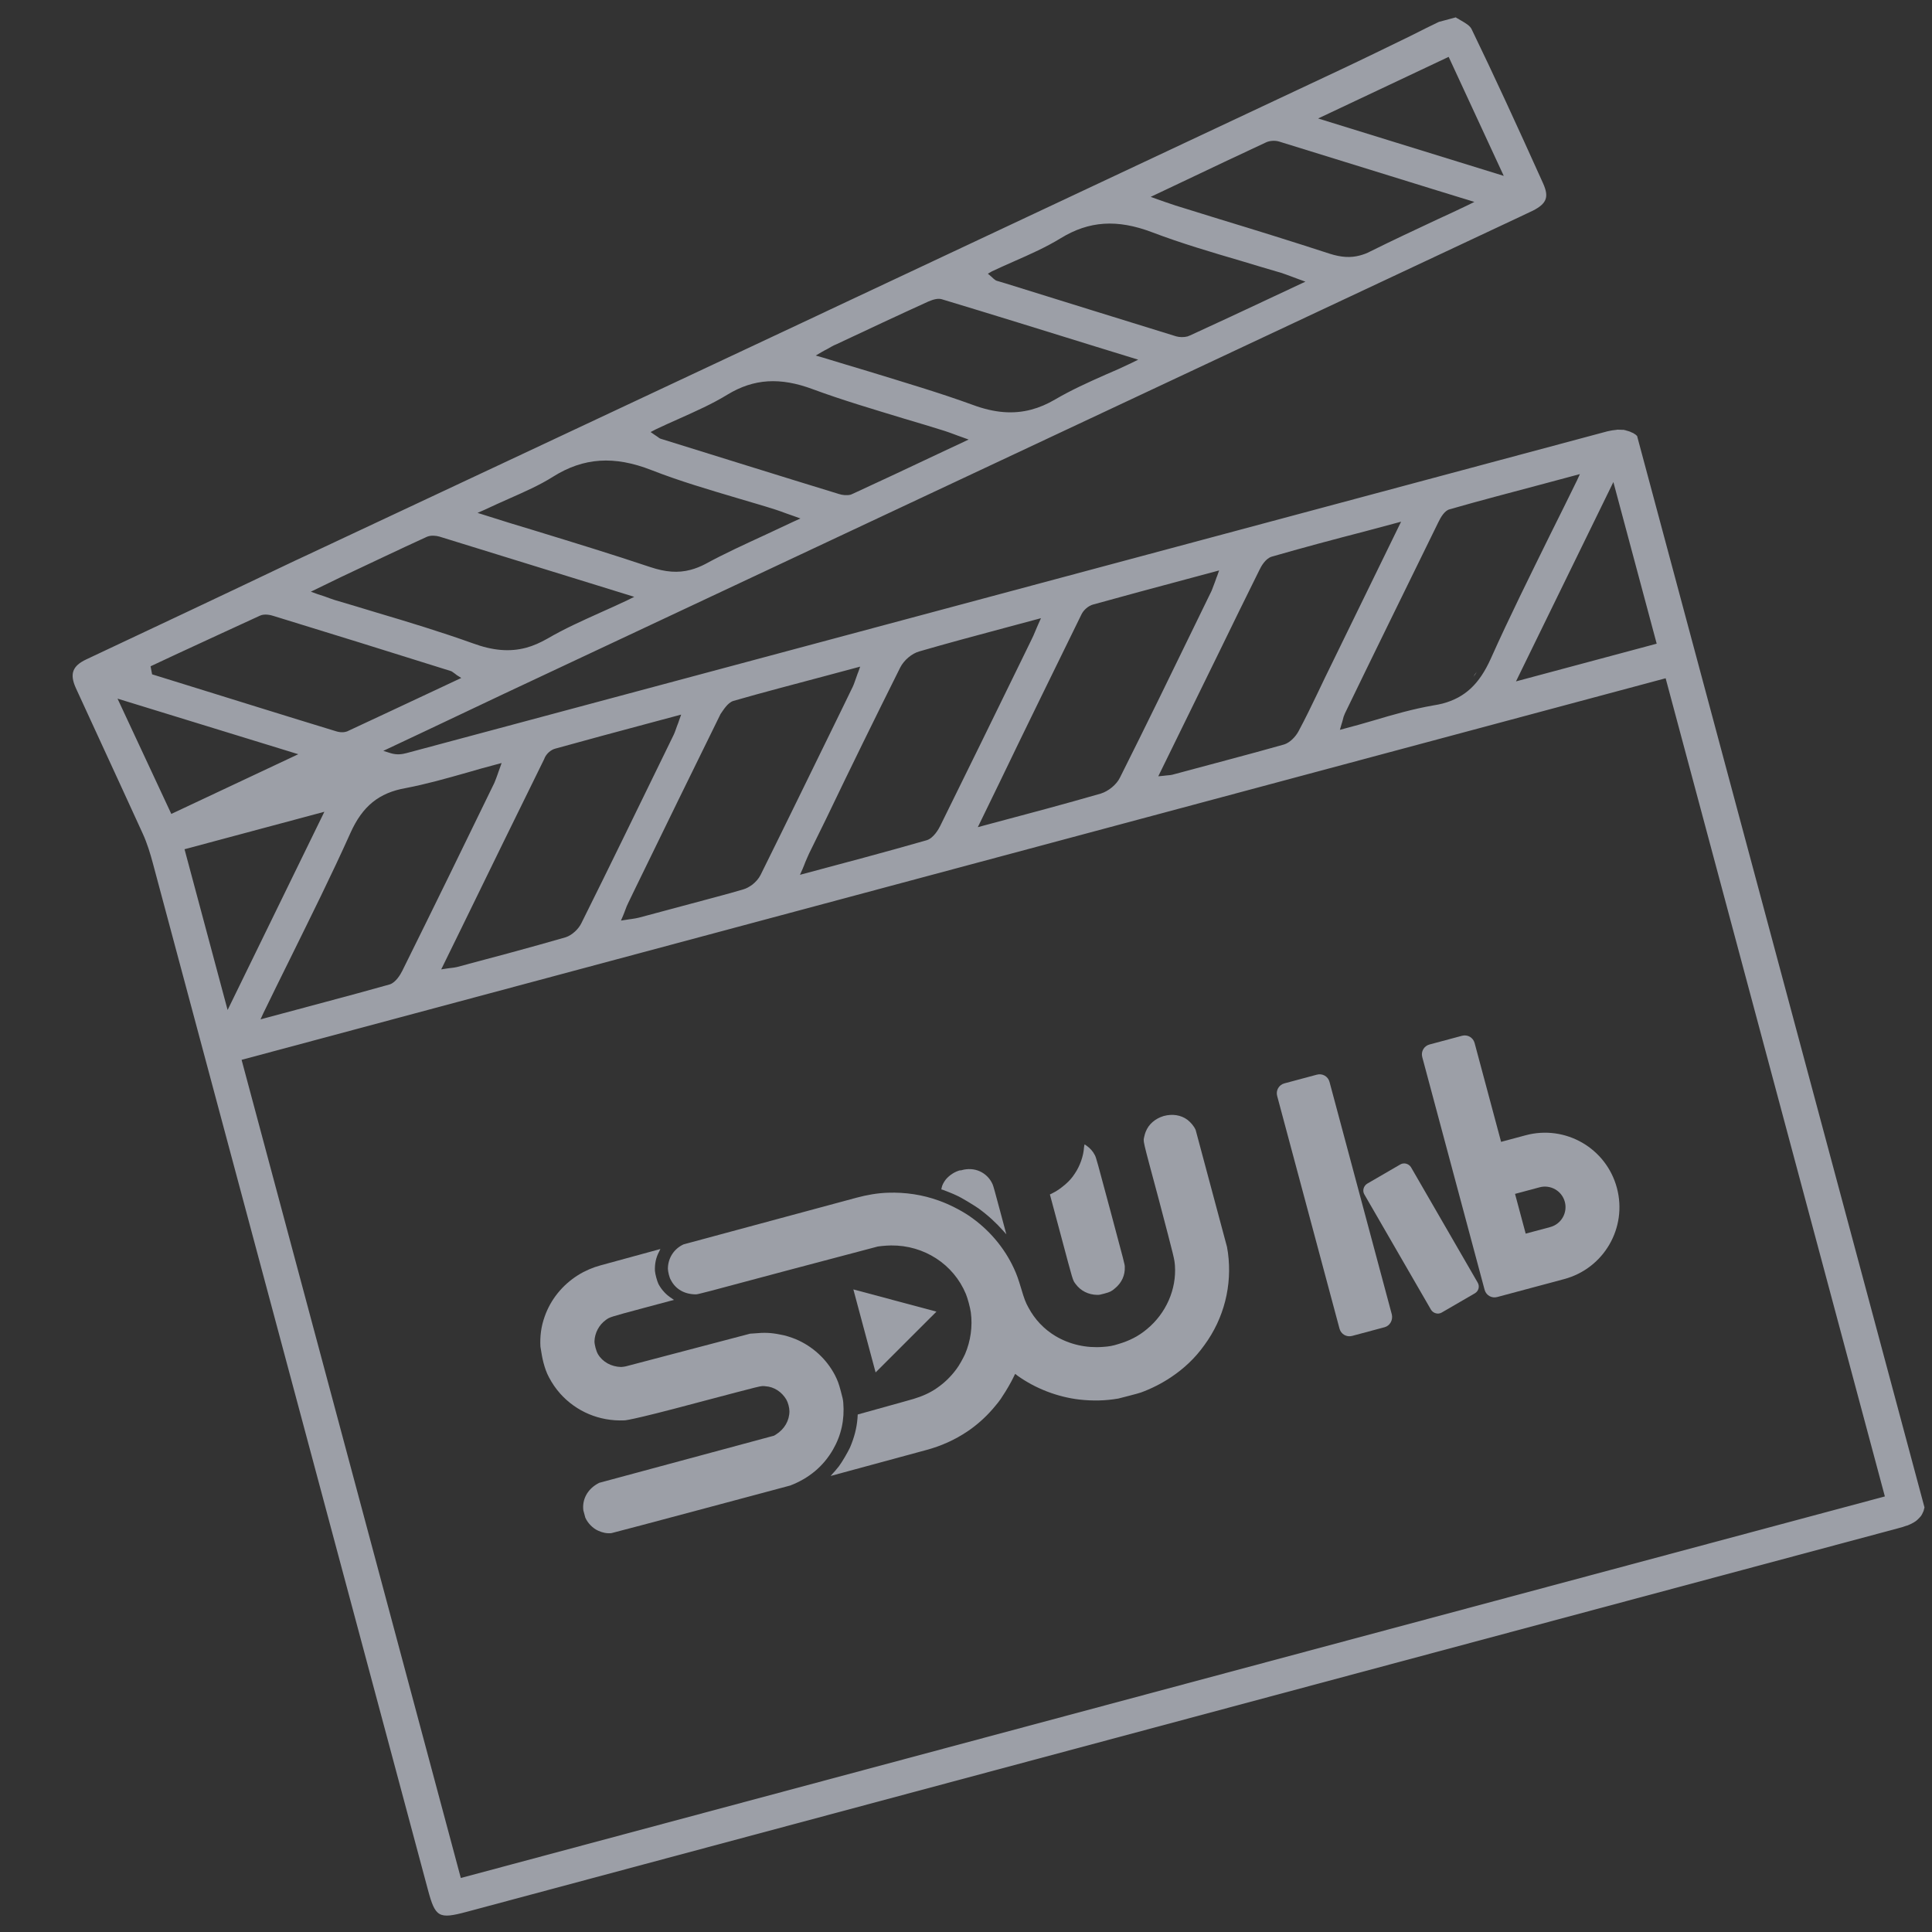 <svg width="270" height="270" viewBox="0 0 270 270" xmlns="http://www.w3.org/2000/svg">
<rect x="0" y="0" width="270" height="270" fill="#333333" stroke="none"/>
<g clip-path="url(#clip0)" fill="#9C9FA7">
<path d="M228.783 60.918C228.731 60.888 228.679 60.858 228.668 60.818C228.606 60.747 228.502 60.687 228.398 60.627C228.347 60.597 228.284 60.527 228.191 60.508L228.139 60.478C228.087 60.448 227.995 60.429 227.943 60.399C227.891 60.369 227.787 60.309 227.695 60.291C227.457 60.223 227.22 60.155 226.983 60.087C226.89 60.068 226.798 60.049 226.716 60.071C226.541 60.074 226.356 60.036 226.141 60.05C226.048 60.031 225.966 60.053 225.884 60.075C225.71 60.078 225.505 60.133 225.29 60.147C225.086 60.202 224.87 60.215 224.625 60.281C198.174 67.368 171.315 74.566 145.314 81.532L120.131 88.28C99.036 93.933 77.9 99.596 56.805 105.248C56.192 105.413 55.475 105.517 54.619 105.265L53.566 104.934L59.596 102.092C63.212 100.379 66.828 98.666 70.444 96.953C86.712 89.31 103.02 81.656 119.288 74.014L212.504 30.254C213.044 29.978 213.635 29.732 214.215 29.445C216.18 28.437 216.503 27.518 215.64 25.604C211.856 17.205 208.714 10.384 205.673 4.106C205.449 3.597 204.827 3.238 204.154 2.85C204.05 2.79 203.998 2.76 203.894 2.7C203.832 2.63 203.739 2.611 203.635 2.551L203.583 2.521C203.532 2.491 203.469 2.42 203.376 2.401L203.324 2.371L201.485 2.864C200.008 3.567 198.501 4.321 197.035 5.064C193.817 6.627 190.487 8.263 187.217 9.796C163.361 21.004 139.158 32.393 115.689 43.41L115.067 43.708C101.021 50.318 86.963 56.887 72.916 63.497C62.995 68.169 53.021 72.812 43.1 77.484L41.114 78.41C31.713 82.9 21.791 87.572 12.063 92.149C10.118 93.064 9.715 94.179 10.59 96.134C11.762 98.71 12.986 101.315 14.158 103.891C16.054 108.024 18.024 112.268 19.942 116.483C20.57 117.847 21.016 119.348 21.356 120.614C31.853 159.789 42.35 198.965 52.847 238.14L59.797 264.08C60.837 267.961 61.304 268.23 65.228 267.179L89.962 260.551C135.095 248.458 181.414 236.047 227.529 223.69C232.803 222.277 238.077 220.864 243.35 219.451C250.668 217.49 257.986 215.529 265.304 213.569C265.672 213.47 266.04 213.371 266.397 213.232C266.479 213.21 266.56 213.188 266.601 213.177C267.193 212.931 267.732 212.655 268.105 212.249C268.176 212.186 268.206 212.134 268.277 212.072C268.307 212.02 268.348 212.009 268.377 211.957C268.407 211.905 268.448 211.894 268.478 211.842C268.538 211.739 268.568 211.687 268.628 211.583C268.688 211.48 268.707 211.387 268.767 211.284C268.826 211.18 268.845 211.087 268.864 210.995C268.883 210.902 268.932 210.758 268.951 210.665L228.783 60.918C228.835 60.948 228.794 60.959 228.783 60.918ZM202.57 71.182C206.923 69.928 211.267 68.808 215.887 67.57C217.195 67.219 218.544 66.858 219.893 66.496L220.793 66.255L220.406 67.103C219.155 69.628 217.944 72.141 216.712 74.573C213.762 80.574 210.941 86.233 208.338 92.054C206.744 95.589 204.753 97.48 201.605 98.323C201.196 98.433 200.777 98.502 200.316 98.581C197.511 99.07 194.783 99.845 191.902 100.704C190.646 101.085 189.297 101.446 187.989 101.797L187.253 101.994L187.456 101.283C187.524 101.046 187.603 100.849 187.641 100.664C187.717 100.293 187.815 100.005 187.954 99.705C191.844 91.657 196.442 82.325 200.999 73.004C201.336 72.301 201.875 71.368 202.57 71.182ZM177.703 77.801C181.933 76.58 186.226 75.43 190.733 74.266C192.083 73.905 193.473 73.532 194.903 73.149L195.803 72.908L185.111 94.818C184.774 95.522 184.466 96.173 184.129 96.877C183.285 98.635 182.412 100.445 181.476 102.185C181.068 102.951 180.281 103.775 179.474 104.035C176.91 104.766 174.334 105.456 171.718 106.157C170.123 106.584 168.57 107 167.016 107.416C165.953 107.701 164.89 107.986 163.827 108.271C163.623 108.326 163.449 108.329 163.192 108.353C163.018 108.356 162.854 108.4 162.639 108.414L161.87 108.489L170.34 91.202C172.176 87.426 174.072 83.547 175.979 79.708C176.257 79.108 176.856 78.072 177.703 77.801ZM151.125 85.886C151.433 85.234 152.111 84.659 152.765 84.483C157.006 83.303 161.258 82.164 165.755 80.959L170.374 79.721L170.1 80.495C169.961 80.795 169.904 81.073 169.795 81.321C169.619 81.806 169.491 82.147 169.333 82.54L167.298 86.719C163.794 93.919 160.181 101.367 156.524 108.652C156.048 109.655 154.893 110.577 153.841 110.903C151.277 111.634 148.712 112.365 146.096 113.066C144.747 113.427 143.397 113.789 142.008 114.161C140.577 114.545 139.105 114.939 137.551 115.355L136.652 115.596L139.59 109.555C143.529 101.363 147.333 93.645 151.125 85.886ZM125.809 93.282C126.326 92.268 127.429 91.316 128.492 91.031C132.354 89.909 136.238 88.868 140.326 87.773C141.757 87.389 143.188 87.006 144.66 86.612L145.477 86.392L145.121 87.188C144.952 87.54 144.854 87.829 144.716 88.129C144.509 88.666 144.31 89.069 144.112 89.473L142.811 92.142C139.079 99.797 135.226 107.659 131.393 115.429C131.194 115.833 130.487 117.117 129.517 117.421C126.625 118.239 123.692 119.069 120.708 119.868C119.4 120.219 118.133 120.559 116.783 120.92C115.434 121.282 114.044 121.654 112.613 122.037L111.796 122.256L112.152 121.46C112.31 121.068 112.449 120.768 112.546 120.479C112.764 119.983 112.922 119.59 113.09 119.239L115.444 114.449C118.787 107.467 122.302 100.308 125.809 93.282ZM102.481 97.957C106.71 96.736 110.973 95.638 115.429 94.444C116.737 94.093 118.086 93.732 119.436 93.37L120.212 93.162L119.938 93.936C119.799 94.236 119.742 94.514 119.633 94.762C119.457 95.247 119.34 95.629 119.171 95.981L117.533 99.353C113.85 106.864 110.068 114.663 106.284 122.289C106.025 122.796 105.622 123.254 105.115 123.652C104.709 123.936 104.293 124.179 103.884 124.289C102.709 124.647 101.483 124.976 100.297 125.294C99.112 125.611 97.885 125.94 96.7 126.258C95.269 126.641 93.797 127.036 92.407 127.408C91.385 127.682 90.363 127.956 89.3 128.24C88.973 128.328 88.676 128.364 88.256 128.433C88.041 128.447 87.836 128.501 87.539 128.537L86.781 128.653L87.078 127.96C87.176 127.671 87.295 127.464 87.363 127.227C87.51 126.794 87.649 126.494 87.817 126.142L88.889 123.928C92.731 116.025 96.752 107.811 100.694 99.793C101.075 99.253 101.674 98.217 102.481 97.957ZM77.584 104.628C81.824 103.448 86.076 102.309 90.573 101.104L95.193 99.866L94.918 100.64C94.82 100.929 94.722 101.218 94.614 101.466C94.437 101.951 94.32 102.333 94.151 102.685L92.851 105.354C89.058 113.112 85.168 121.16 81.234 129.044C80.867 129.8 79.968 130.697 79.039 130.99C76.515 131.71 73.95 132.441 71.416 133.12C69.944 133.514 68.431 133.92 67 134.303C65.937 134.588 64.915 134.862 63.852 135.147C63.607 135.212 63.392 135.226 63.054 135.273C62.879 135.276 62.675 135.331 62.419 135.356L61.661 135.471L64.55 129.574C68.481 121.516 72.214 113.86 76.047 106.091C76.292 105.368 76.97 104.793 77.584 104.628ZM56.712 110.133C59.547 109.593 62.356 108.796 65.289 107.966C66.586 107.575 67.935 107.213 69.325 106.841L70.102 106.633L69.828 107.407C69.73 107.696 69.621 107.944 69.553 108.181C69.406 108.614 69.249 109.007 69.091 109.4C64.912 118.006 60.584 126.872 56.203 135.708C55.975 136.163 55.316 137.303 54.469 137.573C51.454 138.425 48.429 139.236 45.322 140.068C44.055 140.408 42.746 140.758 41.438 141.109C40.089 141.47 38.699 141.843 37.309 142.215L36.41 142.456L36.796 141.608C38.037 139.043 39.288 136.518 40.51 134.046C43.489 127.993 46.34 122.282 48.973 116.41C50.646 112.678 52.945 110.792 56.712 110.133ZM202.452 7.947L210.151 24.579L184.209 16.557L202.452 7.947ZM165.282 25.393C169.285 23.489 173.094 21.68 176.873 19.923C177.413 19.647 178.233 19.602 178.812 19.798C185.88 21.976 192.856 24.135 200.265 26.44L206.044 28.219L205.076 28.697C203.681 29.378 202.275 30.017 200.91 30.646C197.64 32.178 194.564 33.616 191.509 35.135C191.011 35.4 190.531 35.572 190.04 35.703C188.732 36.054 187.437 35.963 185.858 35.467C180.769 33.809 175.558 32.185 170.502 30.65C168.449 30.018 166.343 29.356 164.29 28.724C163.856 28.578 163.423 28.431 162.845 28.236C162.556 28.138 162.215 28.01 161.781 27.864L160.81 27.511L165.282 25.393ZM138.624 37.922C139.673 37.422 140.733 36.962 141.711 36.525C144.025 35.511 146.216 34.53 148.248 33.285C152.201 30.869 156.119 30.607 160.995 32.453C165.045 33.995 169.326 35.255 173.463 36.468C175.279 37.032 177.177 37.574 179.034 38.127C179.468 38.274 179.902 38.42 180.439 38.627C180.728 38.724 181.069 38.852 181.462 39.009L182.433 39.362L178.073 41.406C174.029 43.321 170.168 45.1 166.307 46.879C166.184 46.912 166.072 46.986 165.95 47.019C165.459 47.15 164.843 47.14 164.368 47.004C156.392 44.544 148.312 42.025 140.52 39.603L139.282 39.234C139.138 39.185 139.023 39.084 138.857 38.954C138.794 38.883 138.679 38.782 138.565 38.682L138.055 38.249L138.624 37.922ZM114.83 49.201C115.135 49.032 115.4 48.873 115.634 48.767C116.092 48.513 116.427 48.291 116.825 48.141C121.378 46.002 125.504 44.064 129.722 42.146C130.507 41.804 131.131 41.681 131.605 41.816C138.755 43.972 145.783 46.161 153.285 48.486L159.064 50.265L158.096 50.743C156.854 51.339 155.682 51.871 154.499 52.363C151.992 53.473 149.649 54.539 147.453 55.828C146.355 56.472 145.254 56.942 144.15 57.238C141.616 57.917 138.974 57.706 135.957 56.587C131.248 54.872 126.492 53.476 121.477 51.93C119.331 51.279 117.144 50.639 114.946 49.958L113.997 49.687L114.83 49.201ZM91.614 60.019C92.704 59.508 93.794 58.997 94.854 58.538C97.279 57.45 99.552 56.447 101.696 55.128C105.355 52.922 109.016 52.685 113.592 54.393C117.776 55.942 122.15 57.222 126.35 58.505C128.207 59.058 130.156 59.63 132.024 60.224C132.458 60.371 132.892 60.517 133.429 60.724C133.718 60.821 134.018 60.96 134.4 61.077L135.371 61.429L131.011 63.473C126.926 65.4 123.076 67.219 119.174 69.009C119.092 69.031 118.98 69.105 118.899 69.127C118.367 69.269 117.688 69.188 117.255 69.042C108.711 66.427 100.053 63.712 92.406 61.339C92.221 61.301 92.054 61.171 91.888 61.04C91.784 60.98 91.669 60.88 91.514 60.79L90.922 60.38L91.614 60.019ZM67.757 71.228C68.888 70.706 69.978 70.195 71.038 69.735C73.27 68.743 75.39 67.825 77.3 66.613C81.577 63.934 85.844 63.667 91.031 65.692C94.947 67.226 99.084 68.438 103.035 69.612C104.8 70.146 106.646 70.659 108.421 71.234C108.855 71.38 109.289 71.527 109.826 71.733C110.115 71.831 110.456 71.958 110.889 72.105L111.86 72.458L110.923 72.884C109.558 73.512 108.274 74.119 106.991 74.726C104.067 76.078 101.255 77.357 98.579 78.818C97.887 79.179 97.214 79.447 96.519 79.633C94.761 80.104 93.013 79.959 90.897 79.257C85.601 77.48 80.256 75.847 74.622 74.117C72.383 73.447 70.093 72.747 67.791 72.007L66.738 71.676L67.757 71.228ZM47.669 80.638C51.795 78.701 55.716 76.818 59.659 75.017C60.209 74.782 60.929 74.852 61.404 74.988C68.472 77.166 75.5 79.354 82.95 81.649L88.636 83.409L87.669 83.887C86.426 84.483 85.173 85.038 83.96 85.582C81.341 86.765 78.875 87.863 76.527 89.237C75.499 89.819 74.521 90.256 73.54 90.519C71.251 91.132 68.876 90.937 66.056 89.897C61.646 88.32 57.065 86.921 52.639 85.611C50.73 85.028 48.728 84.426 46.779 83.854C46.345 83.708 45.911 83.561 45.374 83.355C45.085 83.257 44.796 83.159 44.414 83.043L43.443 82.69L47.669 80.638ZM21.042 93.115L24.546 91.475C28.407 89.696 32.38 87.844 36.323 86.043C36.944 85.745 37.831 85.945 38.264 86.092C46.189 88.522 54.125 90.993 62.928 93.757C63.113 93.794 63.228 93.895 63.446 94.055C63.55 94.115 63.664 94.216 63.831 94.347L64.463 94.746L60.766 96.481C56.558 98.44 52.556 100.345 48.501 102.219C48.419 102.241 48.378 102.252 48.297 102.274C47.806 102.406 47.25 102.292 46.961 102.194C39.851 100.027 32.772 97.809 25.651 95.601L21.256 94.239L21.042 93.115ZM23.941 113.748L16.425 97.635L41.686 105.403L23.941 113.748ZM25.789 118.682L45.331 113.446L31.809 141.149L25.789 118.682ZM263.413 209.128L64.4 262.453L33.763 148.113L232.776 94.788L263.413 209.128ZM231.525 89.956L211.861 95.225L225.472 67.366L231.525 89.956Z" fill="#9C9FA7"/>
<path d="M205.896 94.548C206.056 94.329 206.217 94.111 206.366 93.852C206.217 94.111 206.056 94.329 205.896 94.548ZM227.035 60.118C227.261 60.145 227.54 60.202 227.747 60.321C227.54 60.202 227.302 60.134 227.035 60.118ZM205.896 94.548C206.056 94.329 206.217 94.111 206.366 93.852C206.217 94.111 206.056 94.329 205.896 94.548ZM205.896 94.548C206.056 94.329 206.217 94.111 206.366 93.852C206.217 94.111 206.056 94.329 205.896 94.548ZM227.035 60.118C227.261 60.145 227.54 60.202 227.747 60.321C227.54 60.202 227.302 60.134 227.035 60.118ZM205.896 94.548C206.056 94.329 206.217 94.111 206.366 93.852C206.217 94.111 206.056 94.329 205.896 94.548ZM227.035 60.118C227.261 60.145 227.54 60.202 227.747 60.321C227.54 60.202 227.302 60.134 227.035 60.118ZM205.896 94.548C206.056 94.329 206.217 94.111 206.366 93.852C206.217 94.111 206.056 94.329 205.896 94.548ZM227.035 60.118C227.261 60.145 227.54 60.202 227.747 60.321C227.54 60.202 227.302 60.134 227.035 60.118ZM227.035 60.118C227.261 60.145 227.54 60.202 227.747 60.321C227.54 60.202 227.302 60.134 227.035 60.118ZM205.896 94.548C206.056 94.329 206.217 94.111 206.366 93.852C206.217 94.111 206.056 94.329 205.896 94.548ZM227.035 60.118C227.261 60.145 227.54 60.202 227.747 60.321C227.54 60.202 227.302 60.134 227.035 60.118ZM205.896 94.548C206.056 94.329 206.217 94.111 206.366 93.852C206.217 94.111 206.056 94.329 205.896 94.548ZM227.035 60.118C227.261 60.145 227.54 60.202 227.747 60.321C227.54 60.202 227.302 60.134 227.035 60.118ZM205.896 94.548C206.056 94.329 206.217 94.111 206.366 93.852C206.217 94.111 206.056 94.329 205.896 94.548ZM205.896 94.548C206.056 94.329 206.217 94.111 206.366 93.852C206.217 94.111 206.056 94.329 205.896 94.548ZM227.035 60.118C227.261 60.145 227.54 60.202 227.747 60.321C227.54 60.202 227.302 60.134 227.035 60.118ZM205.896 94.548C206.056 94.329 206.217 94.111 206.366 93.852C206.217 94.111 206.056 94.329 205.896 94.548Z" fill="#9C9FA7"/>
<path d="M86.833 128.683L87.13 127.991L86.833 128.683ZM103.925 124.279C102.75 124.637 101.524 124.966 100.338 125.284C101.524 124.966 102.709 124.648 103.925 124.279C104.334 124.169 104.751 123.926 105.157 123.642C104.751 123.926 104.334 124.169 103.925 124.279Z" fill="#9C9FA7"/>
<path d="M206.377 93.893C206.228 94.152 206.067 94.37 205.906 94.588C206.056 94.329 206.217 94.111 206.377 93.893Z" fill="white"/>
<path fill-rule="evenodd" clip-rule="evenodd" d="M75.953 190.443C76.139 191.138 76.365 191.821 76.715 192.472C77.16 193.316 77.665 194.056 78.293 194.764C80.542 197.27 83.758 198.641 87.225 198.5C87.225 198.5 87.741 198.625 97.389 196.039C107.007 193.506 106.26 193.662 106.98 193.732C108.182 193.804 109.252 194.525 109.885 195.581C110.128 195.997 110.325 196.733 110.323 197.215C110.324 198.528 109.636 199.719 108.437 200.478L108.173 200.637L83.736 207.228L83.431 207.398C82.069 208.2 81.342 209.577 81.521 211.062L81.795 212.083C82.136 212.867 82.857 213.594 83.601 213.92C84.201 214.197 84.85 214.329 85.445 214.258C85.701 214.233 111.865 207.222 110.434 207.605C113.056 206.596 115.061 204.921 116.408 202.59C117.575 200.569 118.042 198.386 117.849 196.03C117.81 195.559 117.755 195.355 117.504 194.415C117.197 193.271 117.069 192.955 116.686 192.182C115.52 189.955 113.591 188.152 111.172 187.136C110.582 186.9 109.715 186.607 108.984 186.496C107.779 186.25 106.803 186.205 105.481 186.34L104.835 186.382L95.994 188.707L87.479 190.945C87.275 191 87.059 191.014 86.803 191.039C85.438 191.01 84.204 190.334 83.56 189.237C83.317 188.82 83.076 187.922 83.078 187.439C83.121 186.29 83.698 185.172 84.651 184.479C85.199 184.069 85.199 184.069 89.9 182.809C92.271 182.174 94.193 181.659 94.193 181.659C94.193 181.659 94.037 181.569 93.871 181.439C93.134 180.98 92.466 180.283 92.02 179.439C91.818 179.012 91.567 178.072 91.528 177.601C91.492 176.647 91.651 175.773 92.12 174.903L92.288 174.551L83.959 176.827C82.855 177.122 81.754 177.593 80.779 178.204C78.605 179.575 76.955 181.593 76.112 184.008C75.612 185.412 75.45 186.769 75.525 188.194C75.662 189.033 75.766 189.749 75.953 190.443Z" fill="#9C9FA7"/>
<path fill-rule="evenodd" clip-rule="evenodd" d="M95.531 173.901C94.166 174.53 93.336 175.847 93.34 177.334C93.357 177.724 93.524 178.511 93.756 178.886C94.404 180.158 95.648 180.875 97.229 180.889C97.496 180.905 98.355 180.675 110.088 177.531L122.69 174.198L123.284 174.127C123.622 174.08 124.146 174.071 124.536 174.054C129.124 174.007 133.254 176.666 134.986 180.842C135.232 181.433 135.583 182.741 135.676 183.416C135.934 185.361 135.65 187.407 134.869 189.236C134.622 189.784 134.034 190.861 133.642 191.36C132.869 192.399 132 193.245 130.965 193.96C129.97 194.665 128.87 195.135 127.695 195.493C126.959 195.691 125.866 196.027 124.19 196.476L119.868 197.678L119.835 198.212C119.725 199.599 119.377 200.918 118.784 202.303C118.507 202.903 117.669 204.353 117.247 204.904C117.045 205.133 116.724 205.57 116.482 205.81L116.079 206.268L129.477 202.634C131.521 202.086 133.437 201.223 135.183 200.054C136.482 199.181 137.686 198.114 138.724 196.917C139.258 196.292 139.791 195.667 140.15 195.046C140.562 194.454 141.37 193.055 141.617 192.507C141.756 192.207 141.876 192 141.876 192C141.876 192 142.042 192.131 142.209 192.261C144.702 194.045 147.781 195.234 150.857 195.592C152.708 195.796 154.453 195.767 156.295 195.448C156.295 195.448 159.209 194.711 159.443 194.605C160.841 194.099 162.348 193.345 163.648 192.471C165.506 191.229 167.042 189.767 168.316 187.98C171.076 184.22 172.211 179.625 171.612 175.1C171.555 174.722 171.497 174.343 171.475 174.261L171.432 174.098C171.421 174.057 171.41 174.016 171.399 173.976C171.103 172.873 167.108 157.962 167.097 157.921C166.862 157.371 166.423 156.876 165.975 156.514C165.039 155.802 163.815 155.648 162.67 155.955C162.629 155.966 162.629 155.966 162.589 155.977C161.455 156.325 160.523 157.1 160.11 158.173C160.031 158.37 159.963 158.607 159.925 158.792C159.754 159.626 159.554 158.716 161.973 167.744C164.176 176.13 164.111 175.885 164.199 176.868C164.429 180.178 162.965 183.547 160.271 185.758C159.127 186.721 157.855 187.368 156.353 187.814C155.506 188.085 155.004 188.176 154.143 188.232C151.826 188.415 149.497 187.9 147.516 186.723C145.899 185.756 144.613 184.393 143.734 182.746C143.311 181.983 143.149 181.545 142.714 180.085C142.312 178.748 142.107 178.146 141.692 177.251C140.34 174.329 138.161 171.76 135.379 169.879C134.206 169.099 132.632 168.295 131.228 167.795C128.945 166.962 126.526 166.603 124.095 166.685C122.617 166.731 121.153 166.992 119.723 167.375L95.531 173.901ZM134.206 163.538C133.429 163.746 132.718 164.2 132.184 164.824C131.893 165.209 131.653 165.623 131.588 166.035L131.55 166.22L131.788 166.288C132.128 166.415 133.203 166.828 133.659 167.056C134.351 167.352 136.083 168.421 136.727 168.861C138.089 169.853 139.194 170.871 140.261 172.074L140.638 172.498L139.74 169.148C139.16 166.983 138.81 165.676 138.725 165.524C138.372 164.699 137.715 164.043 136.918 163.687C136.122 163.331 135.239 163.305 134.421 163.524L134.217 163.579L134.206 163.538Z" fill="#9C9FA7"/>
<path fill-rule="evenodd" clip-rule="evenodd" d="M155.192 169.255C157.097 176.363 157.196 176.731 157.19 177.038C157.241 178.207 156.775 179.251 155.844 180.026C155.348 180.466 155.114 180.572 154.337 180.78C153.765 180.934 153.642 180.966 153.334 180.961C152.102 180.941 151.035 180.395 150.353 179.484C149.881 178.866 150.009 179.182 148.28 172.727L146.725 166.926L147.112 166.735C147.733 166.437 148.281 166.028 148.888 165.515C149.455 165.013 149.828 164.606 150.228 163.974C150.92 162.957 151.42 161.553 151.492 160.351C151.519 160.125 151.557 159.94 151.557 159.94C151.557 159.94 151.702 159.989 151.816 160.089C152.357 160.47 152.733 160.895 153.009 161.434C153.189 161.779 153.321 162.27 155.192 169.255Z" fill="#9C9FA7"/>
<path fill-rule="evenodd" clip-rule="evenodd" d="M193.498 185.48L188.96 186.696C188.183 186.904 187.406 186.455 187.198 185.679L178.485 153.162C178.277 152.386 178.726 151.609 179.503 151.401L184.041 150.185C184.817 149.977 185.595 150.425 185.803 151.202L194.516 183.718C194.683 184.506 194.234 185.283 193.498 185.48Z" fill="#9C9FA7"/>
<path fill-rule="evenodd" clip-rule="evenodd" d="M209.78 159.576L206.08 145.768C205.872 144.992 205.095 144.544 204.318 144.752L199.78 145.968C199.003 146.176 198.554 146.953 198.762 147.729L207.475 180.246C207.683 181.022 208.461 181.471 209.237 181.262L218.599 178.754C224.159 177.264 227.452 171.566 225.963 166.01C224.475 160.454 218.774 157.166 213.214 158.655L209.78 159.576ZM216.651 171.482L213.217 172.403L211.728 166.847L215.162 165.927C216.675 165.522 218.271 166.407 218.687 167.96C219.092 169.471 218.204 171.066 216.651 171.482Z" fill="#9C9FA7"/>
<path fill-rule="evenodd" clip-rule="evenodd" d="M206.118 180.741L201.492 183.425C200.963 183.742 200.293 183.528 199.987 183.041L190.674 166.928C190.357 166.4 190.572 165.73 191.06 165.424L195.686 162.739C196.215 162.422 196.886 162.637 197.191 163.124L206.504 179.237C206.821 179.765 206.647 180.424 206.118 180.741Z" fill="#9C9FA7"/>
<path fill-rule="evenodd" clip-rule="evenodd" d="M130.87 183.303L119.258 180.197L122.367 191.798L130.87 183.303Z" fill="#9C9FA7"/>
</g>
<defs>
<clipPath id="clip0">
<rect width="220" height="220" fill="white" transform="translate(0 56.94) rotate(-15)"/>
</clipPath>
</defs>
</svg>
